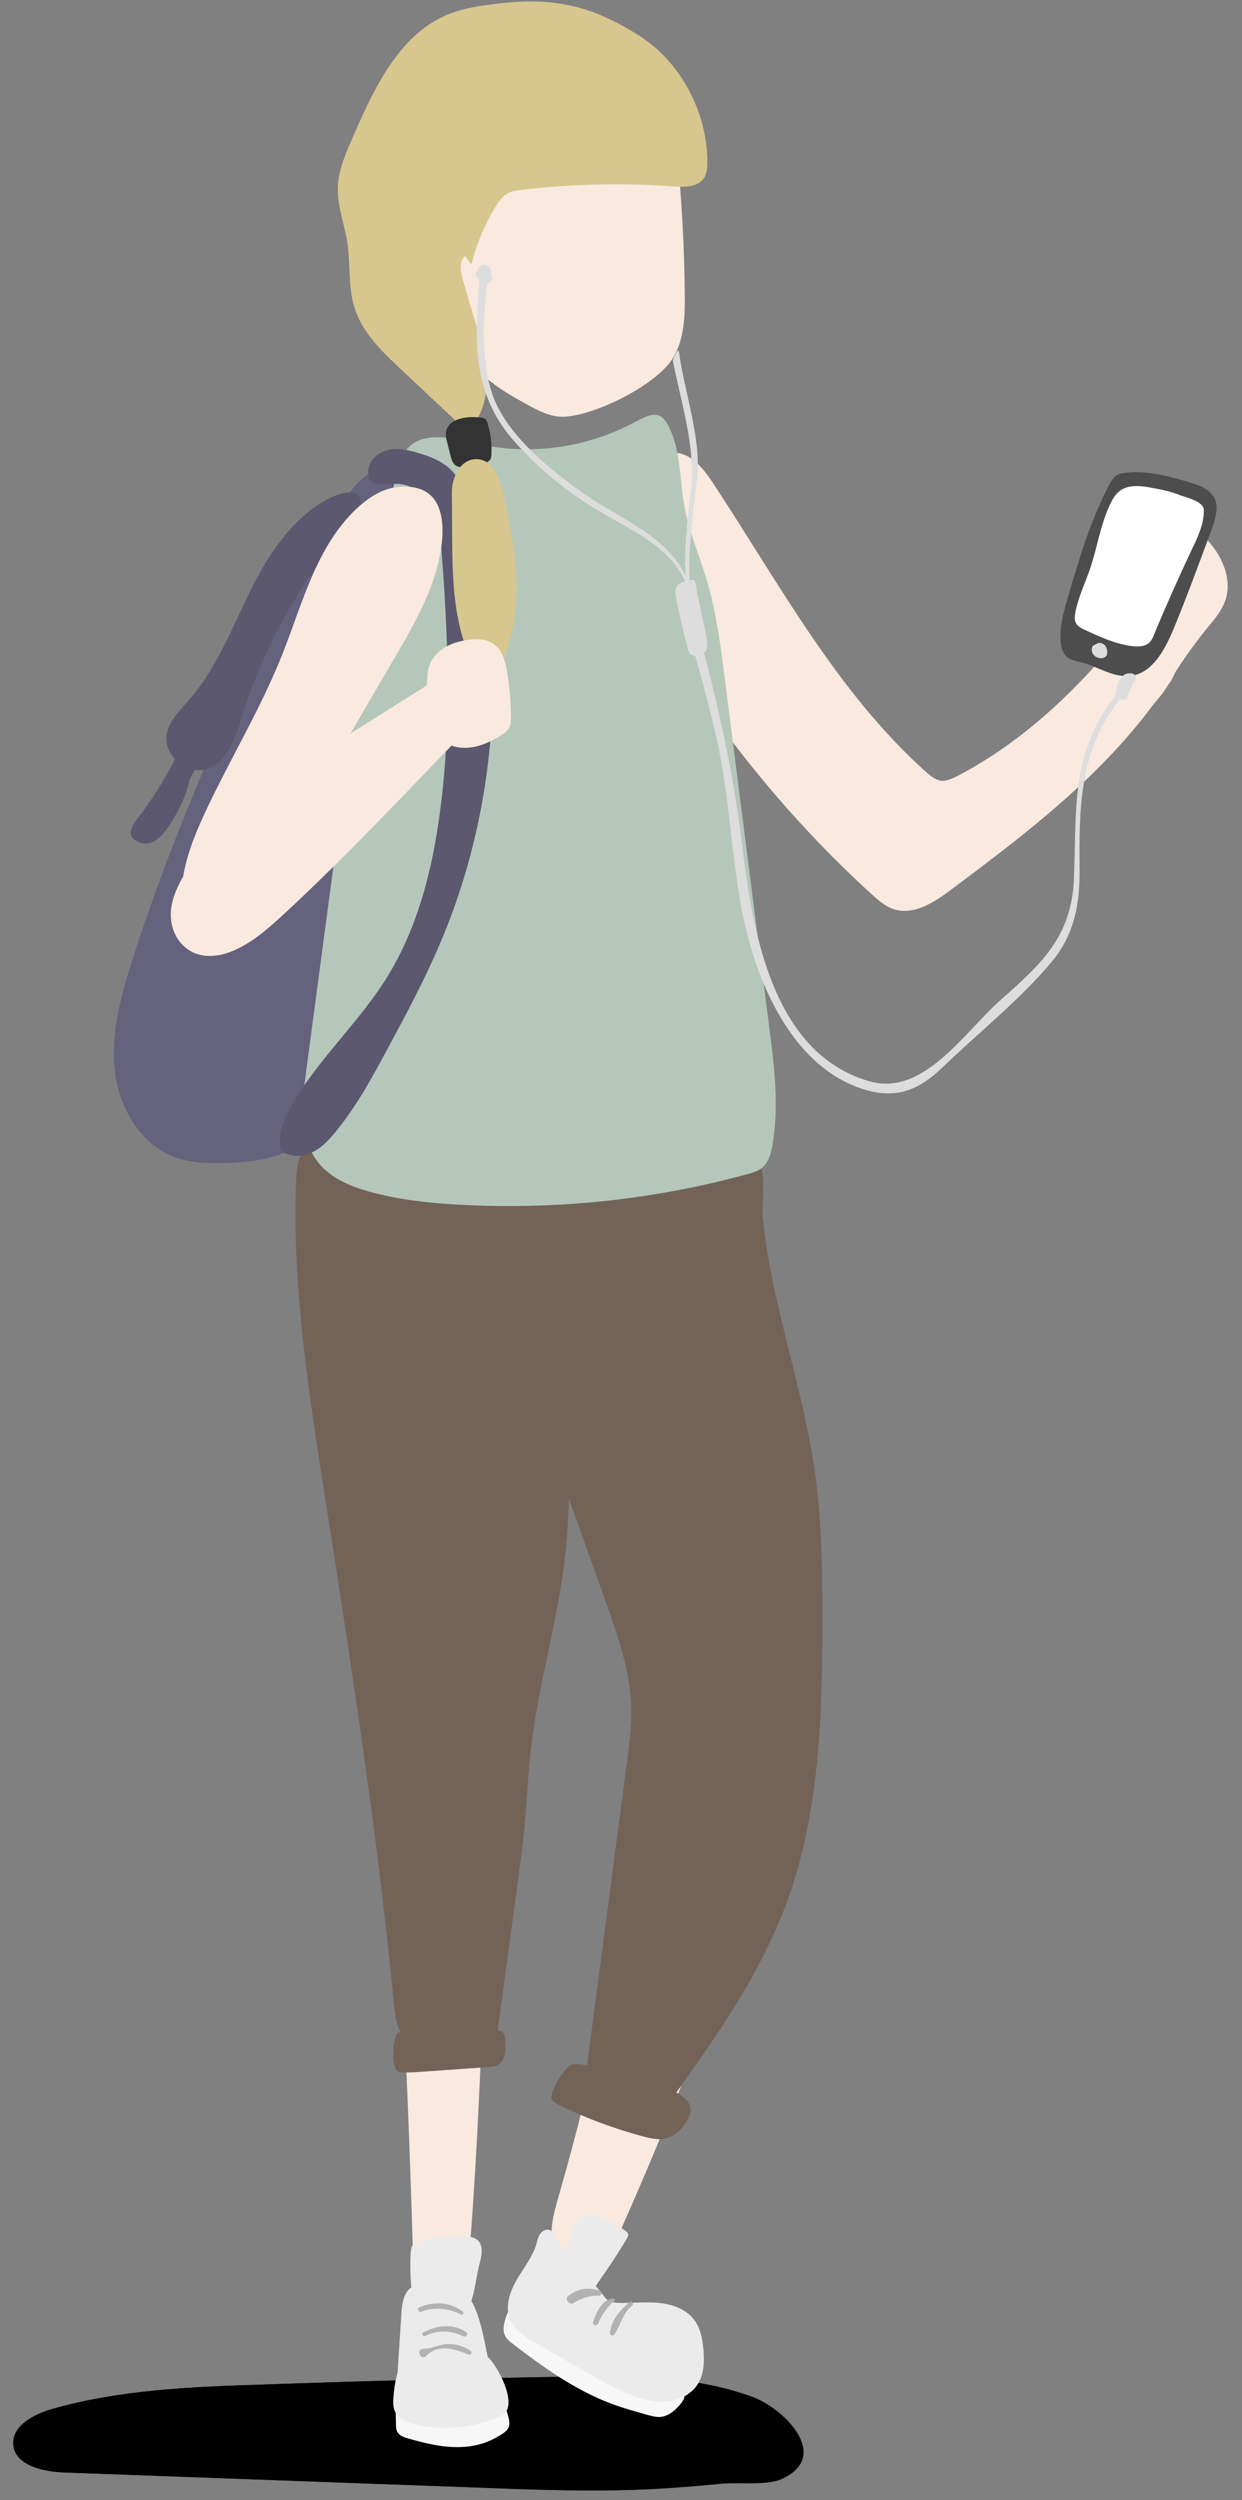 <svg width="86" height="173" viewBox="0 0 86 173" fill="none" xmlns="http://www.w3.org/2000/svg">
<rect x="0" y="0" width="86" height="173" fill="#808080" stroke="none"/>
<path d="M43.745 172.3C40.291 172.4 36.837 172.283 33.382 172.149C23.74 171.796 14.114 171.444 4.472 171.092C2.979 171.042 1.034 170.606 0.917 169.164C0.816 167.872 2.326 167.068 3.617 166.699C8.211 165.391 13.058 165.173 17.854 165.022C24.897 164.77 31.957 164.586 39 164.468C43.41 164.384 47.921 164.351 52.046 165.843C54.293 166.648 57.63 170.002 54.075 171.562C53.086 171.998 51.09 171.763 50.034 171.864C47.938 172.065 45.842 172.232 43.745 172.3Z" fill="url(#paint0_linear_232_5942)"/>
<path d="M43.753 172.3C40.299 172.4 36.844 172.283 33.39 172.149C23.748 171.797 14.122 171.445 4.48 171.092C2.987 171.042 1.042 170.606 0.925 169.164C0.824 167.873 2.333 167.068 3.625 166.699C8.219 165.391 13.066 165.173 17.862 165.022C24.905 164.77 31.965 164.586 39.008 164.469C43.418 164.385 47.929 164.351 52.054 165.844C54.301 166.649 57.638 170.002 54.083 171.562C53.094 171.998 51.098 171.763 50.042 171.864C47.946 172.065 45.849 172.233 43.753 172.3Z" fill="url(#paint1_linear_232_5942)"/>
<path d="M76.75 44.2C77.086 43.345 77.421 42.506 77.74 41.651C77.874 41.299 78.041 40.913 78.36 40.695C78.561 40.561 78.83 40.494 78.981 40.309C79.148 40.108 79.132 39.823 79.165 39.555C79.215 38.817 79.584 38.113 80.071 37.559C80.674 36.872 81.63 36.369 82.502 36.62C82.989 36.771 83.391 37.123 83.726 37.509C84.682 38.599 85.319 40.142 84.85 41.534C84.598 42.272 84.079 42.875 83.575 43.479C83.056 44.116 82.569 44.77 82.1 45.441C81.865 45.776 81.647 46.112 81.429 46.447C81.295 46.665 81.043 47.319 80.808 47.436C80.389 47.654 79.199 47 78.813 46.816C78.192 46.497 77.622 46.095 77.103 45.609C76.851 45.374 76.599 45.072 76.583 44.72C76.599 44.569 76.683 44.384 76.75 44.2Z" fill="#F9E9DE"/>
<path d="M14.968 51.259C12.805 56.223 10.809 61.271 9.166 66.419C8.378 68.884 7.673 71.45 7.942 74.032C8.21 76.598 9.702 79.214 12.134 80.086C13.123 80.455 14.197 80.505 15.27 80.488C17.349 80.471 19.512 80.153 21.24 78.996C23.923 77.218 25.029 73.831 25.566 70.661C26.572 64.759 26.321 58.722 26.455 52.718C26.572 47.319 27.042 41.919 27.813 36.553C28.031 35.01 27.813 31.254 25.499 32.797C23.923 33.853 22.481 36.905 21.474 38.498C18.942 42.573 16.88 46.899 14.968 51.259Z" fill="#65627D"/>
<path d="M17.866 39.856C16.307 42.757 15.25 45.96 13.087 48.442C12.45 49.163 11.695 49.884 11.544 50.84C11.326 52.215 12.802 53.574 14.16 53.255C15.686 52.886 16.29 51.108 16.743 49.616C18.202 44.87 20.667 40.426 23.937 36.687C25.949 34.39 24.775 33.233 22.243 34.792C20.331 35.983 18.923 37.911 17.866 39.856Z" fill="#5B5870"/>
<path d="M9.848 56.207C10.838 54.882 11.676 53.456 12.397 51.964C12.582 51.562 13.252 51.562 13.454 51.964C13.839 52.752 13.521 53.272 13.152 53.876C12.95 54.815 12.582 55.703 12.079 56.542C11.609 57.33 10.804 58.705 9.68 58.303C8.406 57.85 9.395 56.827 9.848 56.207Z" fill="#5B5870"/>
<path d="M54.081 110.723C54.6 113.725 55.171 116.76 54.919 119.779C54.735 121.976 54.131 124.105 53.494 126.201C50.459 136.28 46.685 146.123 42.359 155.698C42.107 156.252 41.822 156.839 41.303 157.174C40.229 157.845 38.737 156.906 38.351 155.698C37.965 154.491 38.334 153.183 38.687 151.959C41.202 143.272 42.979 134.385 44.757 125.514C45.126 123.636 45.512 121.724 45.478 119.812C45.444 117.582 44.874 115.385 44.271 113.239C42.275 105.994 40.028 98.834 37.563 91.741C36.792 89.544 36.02 87.012 37.144 84.966C38.267 82.92 40.85 82.216 43.181 81.981C44.64 81.83 46.099 81.796 47.557 81.864C50.224 81.998 50.962 82.937 51.029 85.335C51.112 88.202 51.481 91.087 51.783 93.937C52.353 99.555 53.125 105.156 54.081 110.723Z" fill="#F9E9DE"/>
<path d="M33.519 137.068C33.234 144.06 32.949 151.053 32.328 158.029C31.104 158.18 29.88 158.331 28.673 158.482C28.237 143.826 27.717 129.136 25.855 114.597C24.9 107.068 23.558 99.572 22.837 92.025C22.552 89.108 22.552 85.704 24.782 83.792C25.755 82.953 27.046 82.534 28.337 82.4C30.702 82.132 35.146 83.088 35.733 85.921C36.035 87.364 35.464 89.56 35.414 91.053C35.33 93.149 35.246 95.245 35.163 97.358C34.81 105.81 34.475 114.278 34.123 122.73C33.905 127.509 33.703 132.288 33.519 137.068Z" fill="#F9E9DE"/>
<path d="M31.912 169.332C30.671 169.382 29.463 169.08 28.273 168.745C27.988 168.661 27.669 168.56 27.518 168.292C27.418 168.124 27.418 167.923 27.418 167.722C27.418 167.47 27.401 167.202 27.401 166.95C27.401 166.883 27.401 166.799 27.451 166.732C27.518 166.649 27.652 166.665 27.77 166.699C29.631 167.168 31.576 167.303 33.488 167.085C33.924 167.034 34.36 166.967 34.712 166.699C34.779 166.649 34.863 166.581 34.947 166.615C35.014 166.632 35.048 166.716 35.064 166.783C35.165 167.101 35.366 167.671 35.215 167.99C35.081 168.292 34.561 168.56 34.293 168.711C33.555 169.114 32.717 169.315 31.912 169.332Z" fill="#F7F7F7"/>
<path d="M33.217 156.604C33.368 156.05 33.485 155.38 33.066 155.011C32.815 154.793 32.462 154.759 32.127 154.759C31.07 154.742 30.031 154.877 29.008 155.145C28.857 155.195 28.689 155.246 28.589 155.363C28.471 155.497 28.454 155.698 28.438 155.883C28.371 157.124 28.438 158.365 28.656 159.589C28.689 159.756 28.723 159.941 28.823 160.092C29.025 160.394 29.427 160.478 29.779 160.528C30.634 160.645 31.641 160.914 32.211 160.176C32.815 159.371 32.949 157.56 33.217 156.604Z" fill="#EBEBEB"/>
<path d="M33.936 163.261C33.551 162.825 33.064 162.49 32.561 162.205C31.941 161.836 31.27 161.517 30.566 161.501C29.559 161.484 28.62 162.138 28.067 162.993C27.53 163.848 27.312 164.871 27.245 165.877C27.212 166.246 27.212 166.649 27.396 166.967C27.648 167.42 28.201 167.638 28.704 167.755C30.683 168.225 32.813 168.024 34.674 167.185C35.965 166.615 34.607 164.016 33.936 163.261Z" fill="#EBEBEB"/>
<path d="M28.172 158.599C27.87 159.069 27.82 159.639 27.787 160.192C27.652 162.238 27.518 164.284 27.401 166.313C27.401 166.397 27.384 166.481 27.434 166.548C27.502 166.632 27.636 166.649 27.753 166.649C29.531 166.598 31.308 166.531 33.086 166.414C33.555 166.38 34.142 166.296 34.31 165.844C34.427 165.559 34.31 165.24 34.226 164.938C33.74 163.412 33.606 161.802 33.102 160.276C32.885 159.622 32.583 158.968 32.063 158.516C31.224 157.845 28.86 157.56 28.172 158.599Z" fill="#EBEBEB"/>
<path d="M46.82 166.682C46.518 166.984 46.132 167.219 45.713 167.253C45.428 167.269 45.143 167.185 44.858 167.118C43.986 166.867 43.114 166.632 42.275 166.313C39.76 165.358 37.546 163.765 35.417 162.121C35.266 162.004 35.132 161.903 35.031 161.735C34.729 161.283 34.913 160.696 35.098 160.176C35.148 160.042 35.215 159.908 35.333 159.841C35.467 159.773 35.635 159.841 35.769 159.908C36.456 160.26 36.993 160.813 37.58 161.316C39.961 163.329 43.013 164.351 45.981 165.324C46.249 165.408 47.188 165.509 47.339 165.693C47.557 165.928 47.021 166.481 46.82 166.682Z" fill="#F7F7F7"/>
<path d="M41.516 157.795C42.187 156.856 42.824 155.883 43.411 154.894C43.461 154.793 43.528 154.692 43.495 154.592C43.478 154.508 43.394 154.441 43.327 154.39C42.606 153.887 41.852 153.368 40.963 153.3C40.678 153.284 40.376 153.317 40.141 153.502C39.923 153.669 39.822 153.954 39.739 154.206C39.42 155.078 39.118 155.967 39.051 156.889C39.034 157.174 39.051 157.51 39.252 157.711C39.336 157.795 39.437 157.845 39.537 157.895C39.856 158.046 40.409 158.449 40.761 158.465C41.214 158.465 41.231 158.18 41.516 157.795Z" fill="#EBEBEB"/>
<path d="M38.365 154.591C38.281 154.491 38.197 154.373 38.08 154.323C37.845 154.222 37.56 154.373 37.409 154.575C37.258 154.793 37.208 155.044 37.141 155.296C36.873 156.184 36.269 156.922 35.799 157.727C35.33 158.532 34.978 159.505 35.279 160.377C35.581 161.249 36.437 161.769 37.241 162.221C38.432 162.909 39.606 163.58 40.797 164.267C41.819 164.854 42.842 165.441 43.966 165.827C44.721 166.095 45.525 166.263 46.313 166.162C47.102 166.061 47.89 165.659 48.309 164.988C48.745 164.301 48.779 163.445 48.712 162.641C48.645 161.869 48.51 161.081 48.024 160.477C47.454 159.756 46.498 159.438 45.576 159.354C44.653 159.27 43.731 159.387 42.792 159.354C42.574 159.337 42.356 159.32 42.172 159.22C41.987 159.119 41.853 158.951 41.736 158.784C40.679 157.442 39.136 156.134 38.365 154.591Z" fill="#EBEBEB"/>
<path d="M29.307 162.54C29.961 162.523 30.531 162.171 31.185 162.205C31.688 162.238 32.208 162.389 32.61 162.708C32.711 162.792 32.594 162.976 32.476 162.942C31.487 162.557 30.38 162.154 29.508 163.026C29.139 163.412 28.77 162.557 29.307 162.54Z" fill="#B2B2B2"/>
<path d="M29.309 161.4C30.249 160.913 31.339 160.762 32.261 161.366C32.445 161.483 32.294 161.769 32.076 161.668C31.238 161.249 30.282 161.215 29.444 161.651C29.293 161.735 29.142 161.483 29.309 161.4Z" fill="#B2B2B2"/>
<path d="M29.025 159.673C30.031 159.237 31.121 159.287 32.027 159.941C32.161 160.042 32.044 160.226 31.909 160.159C31.054 159.723 30.065 159.623 29.159 159.975C28.975 160.025 28.857 159.74 29.025 159.673Z" fill="#B2B2B2"/>
<path d="M43.611 159.304C43.762 159.186 43.913 159.438 43.762 159.555C43.124 160.042 42.974 160.914 42.538 161.534C42.42 161.702 42.202 161.584 42.236 161.4C42.37 160.511 42.923 159.84 43.611 159.304Z" fill="#B2B2B2"/>
<path d="M42.442 159.052C42.526 159.035 42.627 159.153 42.543 159.22C42.073 159.605 41.654 160.209 41.419 160.779C41.335 160.997 41 160.913 41.067 160.679C41.302 159.991 41.637 159.186 42.442 159.052Z" fill="#B2B2B2"/>
<path d="M39.342 158.884C39.996 158.364 40.801 158.214 41.573 158.549C41.724 158.616 41.64 158.851 41.489 158.851C40.835 158.851 40.265 159.019 39.711 159.371C39.426 159.538 39.074 159.102 39.342 158.884Z" fill="#B2B2B2"/>
<path d="M35.196 81.914C36.504 79.767 38.985 78.526 41.467 78.141C43.949 77.755 46.498 78.124 48.98 78.577C50.238 78.795 52.032 79.164 52.602 80.489C53.055 81.528 52.719 83.171 52.82 84.278C53.189 88.051 54.212 91.707 55.101 95.38C55.62 97.493 56.107 99.605 56.409 101.752C56.912 105.19 56.945 108.694 56.945 112.166C56.945 118.773 56.744 125.531 54.447 131.735C52.686 136.481 49.785 140.673 46.834 144.798C47.89 145.402 48.209 146.023 47.219 147.247C46.901 147.633 46.414 147.968 45.811 148.018C45.375 148.052 44.938 147.951 44.519 147.834C42.507 147.297 40.578 146.576 38.751 145.687C38.516 145.57 38.264 145.436 38.197 145.234C38.147 145.1 38.197 144.966 38.231 144.832C38.449 144.195 38.818 143.591 39.304 143.071C39.371 142.987 39.455 142.904 39.572 142.87C39.707 142.82 39.858 142.836 40.008 142.836C40.226 142.853 40.428 142.887 40.646 142.92C41.568 135.928 42.49 128.918 43.413 121.925C43.58 120.684 43.731 119.443 43.714 118.202C43.647 115.637 42.775 113.188 41.92 110.774C39.841 104.972 37.778 99.153 35.699 93.35C35.028 91.489 34.374 89.611 34.139 87.649C33.938 85.67 34.173 83.591 35.196 81.914Z" fill="#736357"/>
<path d="M22.47 103.378C21.346 96.151 20.206 88.873 20.508 81.578C20.524 81.142 20.558 80.69 20.692 80.27C20.877 79.734 21.245 79.264 21.681 78.895C22.805 77.956 24.348 77.638 25.807 77.738C27.266 77.839 28.674 78.308 30.066 78.778C31.709 79.331 33.336 79.868 34.98 80.421C36.103 80.807 38.132 81.042 39.021 81.88C40.48 83.255 39.222 86.978 39.155 88.739C38.904 95.128 39.859 101.551 39.105 107.923C38.585 112.3 37.277 116.559 36.774 120.953C36.556 122.747 36.489 124.575 36.321 126.369C36.204 127.677 36.019 128.968 35.852 130.259C35.382 133.68 34.929 137.101 34.46 140.505C34.829 140.539 34.963 140.69 34.996 141.243C35.03 141.864 34.996 142.652 34.426 142.92C34.242 143.004 34.04 143.021 33.839 143.038C32.33 143.138 30.821 143.256 29.311 143.356C28.842 143.39 28.356 143.423 27.886 143.407C27.752 143.407 27.618 143.39 27.517 143.323C27.4 143.239 27.349 143.071 27.316 142.92C27.182 142.283 27.199 141.629 27.366 141.009C27.4 140.891 27.433 140.774 27.534 140.69C27.584 140.64 27.651 140.623 27.718 140.606C27.467 140.103 27.366 139.483 27.299 138.896C26.159 127.006 24.314 115.184 22.47 103.378Z" fill="#736357"/>
<path d="M44.031 33.249C44.567 32.193 45.59 31.22 46.764 31.321C47.938 31.421 48.743 32.478 49.397 33.467C53.958 40.393 57.949 47.889 64.12 53.422C64.422 53.691 64.774 53.976 65.177 54.026C65.562 54.06 65.931 53.875 66.284 53.708C71.029 51.226 74.802 47.52 78.156 43.344C78.005 43.529 81.04 46.228 81.091 46.581C81.191 47.319 80.168 48.358 79.749 48.895C78.508 50.572 77.1 52.114 75.607 53.573C72.589 56.508 69.218 59.057 65.847 61.572C64.69 62.444 63.265 63.367 61.873 62.914C61.286 62.713 60.817 62.293 60.347 61.874C54.813 56.827 50.017 50.974 46.11 44.585C45.071 42.875 44.064 41.08 43.561 39.135C43.092 37.19 43.108 35.043 44.031 33.249Z" fill="#F9E9DE"/>
<path d="M33.03 30.701C31.336 30.315 29.224 29.761 28.15 31.12C27.815 31.539 27.681 32.059 27.53 32.579C25.937 38.616 25.098 44.82 24.276 51.025C23.254 58.739 22.214 66.469 21.191 74.183C20.906 76.33 20.688 78.761 22.046 80.455C22.901 81.528 24.226 82.081 25.534 82.45C27.513 83.004 29.576 83.239 31.638 83.356C38.413 83.742 45.238 83.037 51.778 81.243C52.13 81.142 52.482 81.042 52.751 80.824C53.22 80.455 53.388 79.818 53.489 79.231C53.958 76.514 53.606 73.73 53.254 70.997C52.231 62.981 51.208 54.966 50.185 46.95C49.9 44.669 49.598 42.372 48.944 40.158C48.441 38.465 47.72 36.838 47.401 35.094C47.099 33.501 47.15 31.791 46.613 30.248C45.775 27.85 45.003 28.738 43.192 29.594C40.056 31.069 36.417 31.489 33.03 30.701Z" fill="#B4C7BA"/>
<path d="M41.898 28.084C40.809 28.537 39.769 28.822 38.997 28.839C38.109 28.856 37.27 28.42 36.482 27.984C34.872 27.095 33.162 26.122 32.34 24.479C31.854 23.523 31.736 22.416 31.636 21.343C31.401 18.643 31.284 15.943 31.317 13.227C31.334 11.835 31.401 10.359 32.156 9.202C33.447 7.24 36.13 6.905 38.461 6.771C40.775 6.637 43.223 6.519 45.252 7.609C47.399 8.749 46.896 10.426 47.063 12.523C47.265 15.139 47.399 17.771 47.416 20.404C47.432 21.896 47.382 23.473 46.611 24.747C45.923 25.938 43.861 27.279 41.898 28.084Z" fill="#F9E9DE"/>
<path d="M32.481 17.889C32.464 17.771 32.464 17.654 32.464 17.537C32.531 17.637 32.548 17.755 32.481 17.889Z" fill="#D7C68E"/>
<path d="M48.98 11.181C48.98 11.516 48.964 11.869 48.83 12.17C48.461 12.942 47.488 12.959 46.717 12.908C43.212 12.64 39.674 12.724 36.169 13.126C35.783 13.177 35.381 13.227 35.045 13.445C34.743 13.646 34.525 13.965 34.324 14.283C33.57 15.508 32.999 16.883 32.63 18.308C32.496 18.107 32.345 17.922 32.211 17.721C31.775 18.04 31.876 18.777 32.044 19.331C32.345 20.371 32.647 21.427 32.966 22.467C33.335 23.724 33.704 25.016 33.704 26.34C33.704 27.665 33.285 29.057 32.329 29.845C30.752 28.369 29.176 26.877 27.6 25.401C26.359 24.227 25.051 22.97 24.531 21.243C24.095 19.8 24.279 18.241 24.045 16.748C23.843 15.474 23.357 14.267 23.391 12.975C23.424 11.835 23.877 10.762 24.33 9.722C25.772 6.368 27.449 2.763 30.501 1.237C31.826 0.566 33.301 0.382 34.76 0.214C38.55 -0.188 41.133 0.466 44.352 2.528C47.052 4.272 48.964 7.66 48.98 11.181Z" fill="#D7C68E"/>
<path d="M30.113 35.295C30.398 35.949 30.465 36.67 30.516 37.375C31.036 43.881 31.321 50.455 30.365 56.911C29.811 60.65 28.805 64.39 26.81 67.61C24.864 70.745 22.064 73.261 20.22 76.447C19.666 77.42 19.18 78.543 19.465 79.616C20.035 80.086 20.89 80.069 21.561 79.767C22.232 79.465 22.752 78.912 23.221 78.342C24.714 76.531 25.82 74.468 26.927 72.406C28.151 70.142 29.359 67.861 30.382 65.497C34.473 56.039 35.245 45.172 32.528 35.228C32.26 34.222 31.924 33.182 31.17 32.461C30.566 31.891 29.778 31.589 28.99 31.355C28.336 31.153 27.631 30.986 26.961 31.12C26.29 31.254 25.636 31.74 25.519 32.411C25.25 33.987 26.793 33.417 27.598 33.484C28.638 33.568 29.677 34.339 30.113 35.295Z" fill="#5B5870"/>
<path d="M33.368 28.906C33.452 28.923 33.536 28.94 33.603 28.99C33.67 29.04 33.704 29.141 33.737 29.225C33.972 29.946 34.073 30.717 34.023 31.472C34.023 31.589 34.006 31.707 33.939 31.807C33.855 31.942 33.704 31.992 33.57 32.042C33.151 32.193 32.715 32.277 32.279 32.327C31.993 32.361 31.675 32.344 31.474 32.143C31.323 31.992 31.272 31.791 31.205 31.573C31.105 31.187 31.021 30.818 30.92 30.432C30.568 29.007 32.228 28.739 33.368 28.906Z" fill="#333333"/>
<path d="M35.029 34.977C35.431 37.039 35.85 39.136 35.767 41.232C35.7 42.942 35.314 44.636 34.643 46.212C34.576 46.363 34.509 46.514 34.392 46.631C34.123 46.9 33.654 46.866 33.335 46.648C33.016 46.43 32.815 46.078 32.664 45.743C31.356 43.026 31.323 39.89 31.306 36.872C31.306 35.933 31.289 34.993 31.289 34.054C31.289 33.015 31.91 31.606 33.201 31.791C34.475 31.992 34.828 33.954 35.029 34.977Z" fill="#D7C68E"/>
<path d="M27.416 33.719C26.477 33.836 25.639 34.373 24.934 34.977C21.95 37.593 20.977 41.701 19.518 45.357C18.009 49.13 15.879 52.618 14.169 56.29C13.229 58.319 12.408 60.483 12.592 62.696C12.643 63.35 12.844 64.088 13.431 64.423C14.085 64.809 14.923 64.524 15.56 64.122C17.019 63.182 17.942 61.64 18.814 60.147C19.904 58.252 21.011 56.374 22.101 54.479C22.738 53.406 23.358 52.316 23.995 51.243C25.102 49.331 26.209 47.419 27.332 45.508C28.305 43.848 29.278 42.154 29.932 40.343C30.804 37.928 31.642 33.182 27.416 33.719Z" fill="#F9E9DE"/>
<path d="M26.665 49.247C28.292 48.224 29.919 47.201 31.545 46.178C31.948 45.927 32.384 45.659 32.836 45.575C34.513 45.29 35.62 47.47 34.53 48.66C33.809 49.449 32.702 50.119 31.914 50.924C30.841 52.031 29.768 53.138 28.711 54.245C25.676 57.397 22.624 60.533 19.371 63.518C17.996 64.775 16.319 66.117 14.575 66.151C12.646 66.184 11.573 64.44 11.875 62.696C12.194 60.952 13.535 59.275 14.994 57.816C18.365 54.462 22.54 51.83 26.665 49.247Z" fill="#F9E9DE"/>
<path d="M29.627 46.497C29.694 45.876 30.08 45.306 30.6 44.937C31.103 44.568 31.723 44.384 32.36 44.283C32.998 44.183 33.685 44.199 34.205 44.585C34.792 45.004 34.993 45.776 35.111 46.497C35.278 47.52 35.379 48.559 35.379 49.616C35.379 49.884 35.379 50.153 35.245 50.387C35.127 50.605 34.893 50.756 34.675 50.89C34.054 51.276 33.383 51.611 32.679 51.712C31.958 51.829 31.187 51.695 30.616 51.226C29.375 50.22 29.476 47.939 29.627 46.497Z" fill="#F9E9DE"/>
<path d="M81.224 43.613C80.637 44.988 79.798 46.564 78.322 46.765C77.132 46.933 76.025 46.128 74.851 45.826C74.516 45.742 74.164 45.692 73.895 45.474C73.594 45.222 73.476 44.803 73.443 44.401C73.359 43.378 73.644 42.372 73.929 41.382C74.717 38.699 75.505 35.999 76.813 33.534C76.931 33.316 77.065 33.082 77.266 32.931C77.467 32.78 77.736 32.729 77.987 32.713C79.48 32.545 80.955 32.964 82.397 33.383C84.795 34.071 84.41 35.329 83.689 37.207C82.884 39.37 82.096 41.517 81.224 43.613Z" fill="#4D4D4D"/>
<path d="M79.731 33.752C79.01 33.618 78.189 33.518 77.585 33.937C77.233 34.188 77.015 34.574 76.83 34.977C76.176 36.402 75.958 37.995 75.439 39.471C75.103 40.427 74.667 41.349 74.466 42.338C74.416 42.607 74.382 42.908 74.516 43.143C74.65 43.361 74.885 43.479 75.103 43.579C76.143 44.066 77.199 44.552 78.34 44.703C78.792 44.77 79.329 44.753 79.631 44.418C79.765 44.267 79.849 44.082 79.916 43.898C80.738 41.919 81.61 39.957 82.532 38.012C82.951 37.14 83.387 36.218 83.354 35.262C83.337 34.725 82.18 34.423 81.76 34.289C81.123 34.021 80.419 33.87 79.731 33.752Z" fill="white"/>
<path d="M75.675 44.686L76.028 44.501C76.195 44.451 76.397 44.535 76.514 44.669C76.631 44.803 76.682 45.004 76.665 45.172C76.665 45.239 76.648 45.323 76.615 45.373C76.564 45.457 76.48 45.491 76.397 45.524C76.145 45.591 75.86 45.508 75.709 45.289C75.575 45.139 75.558 44.87 75.675 44.686Z" fill="#DDDDDD"/>
<path d="M48.258 43.311C49.599 48.291 50.74 53.154 51.36 58.286C52.081 64.256 53.406 72.925 60.248 74.837C63.937 75.86 66.771 71.45 69.203 69.27C72.02 66.771 74.216 64.893 74.368 60.734C74.552 55.703 74.116 51.863 77.554 47.755C77.721 47.57 77.99 47.839 77.822 48.023C74.72 51.779 74.72 55.653 74.753 60.248C74.77 62.545 74.384 64.658 72.892 66.469C70.712 69.119 67.76 71.45 65.278 73.848C63.752 75.323 62.227 76.044 60.08 75.458C55.1 74.099 52.567 68.415 51.544 63.837C50.79 60.382 50.622 56.844 50.052 53.356C49.499 50.002 48.509 46.749 47.604 43.479C47.503 43.076 48.157 42.892 48.258 43.311Z" fill="#DDDDDD"/>
<path d="M33.198 19.499C33.198 19.499 33.097 19.264 33.081 19.264C33.047 19.23 33.03 19.18 32.997 19.147C32.93 19.046 32.93 18.878 32.997 18.778C33.064 18.677 33.131 18.593 33.181 18.493C33.299 18.325 33.466 18.291 33.617 18.342H33.634C33.852 18.375 34.036 18.627 33.986 18.862C33.986 18.895 33.969 18.912 33.969 18.945C34.204 19.163 34.036 19.566 33.735 19.65C33.433 22.115 33.299 24.898 34.07 27.213C35.009 30.03 37.994 32.428 40.325 34.088C43.159 36.1 47.15 37.375 47.905 41.181C47.921 41.248 47.804 41.282 47.787 41.215C46.965 37.928 43.746 36.771 41.163 35.178C39.117 33.92 37.29 32.411 35.68 30.617C32.728 27.347 32.812 23.674 33.198 19.499Z" fill="#DDDDDD"/>
<path d="M47.019 24.378C47.371 27.028 48.562 30.365 48.277 33.014C47.992 35.597 47.589 38.079 47.79 40.678C47.807 40.846 47.556 40.829 47.539 40.678C47.287 38.364 47.572 36.234 47.841 33.953C48.193 30.952 47.153 27.866 46.583 24.915C46.583 24.932 46.952 23.942 47.019 24.378Z" fill="#DDDDDD"/>
<path d="M77.322 47.721C77.305 47.671 77.288 47.604 77.322 47.537C77.355 47.436 77.389 47.336 77.422 47.235C77.439 47.168 77.49 47.117 77.54 47.084C77.674 46.782 77.859 46.564 78.345 46.598C78.58 46.614 78.781 46.933 78.563 47.101C78.529 47.134 78.496 47.168 78.462 47.201C78.328 47.587 78.177 47.973 78.009 48.358C77.993 48.392 77.926 48.425 77.892 48.425C77.355 48.375 77.171 48.208 77.322 47.721Z" fill="#DDDDDD"/>
<path d="M46.832 40.628C47.017 40.242 47.637 40.209 47.956 40.125C48.174 40.075 48.207 40.544 48.258 40.947C48.392 41.6 48.543 42.238 48.66 42.892C48.761 43.395 49.029 44.3 48.962 44.803C48.895 45.323 48.124 45.575 47.788 45.239C47.604 45.055 47.537 44.535 47.47 44.284C47.252 43.479 47.084 42.674 46.916 41.869C46.849 41.466 46.665 40.98 46.832 40.628Z" fill="#DDDDDD"/>
<defs>
<linearGradient id="paint0_linear_232_5942" x1="55.516" y1="167.451" x2="0.958" y2="170.095" gradientUnits="userSpaceOnUse">
<stop stop-color="#4D4D4D"/>
<stop offset="1"/>
</linearGradient>
<linearGradient id="paint1_linear_232_5942" x1="55.523" y1="167.452" x2="0.966" y2="170.096" gradientUnits="userSpaceOnUse">
<stop/>
<stop offset="1"/>
</linearGradient>
</defs>
</svg>
